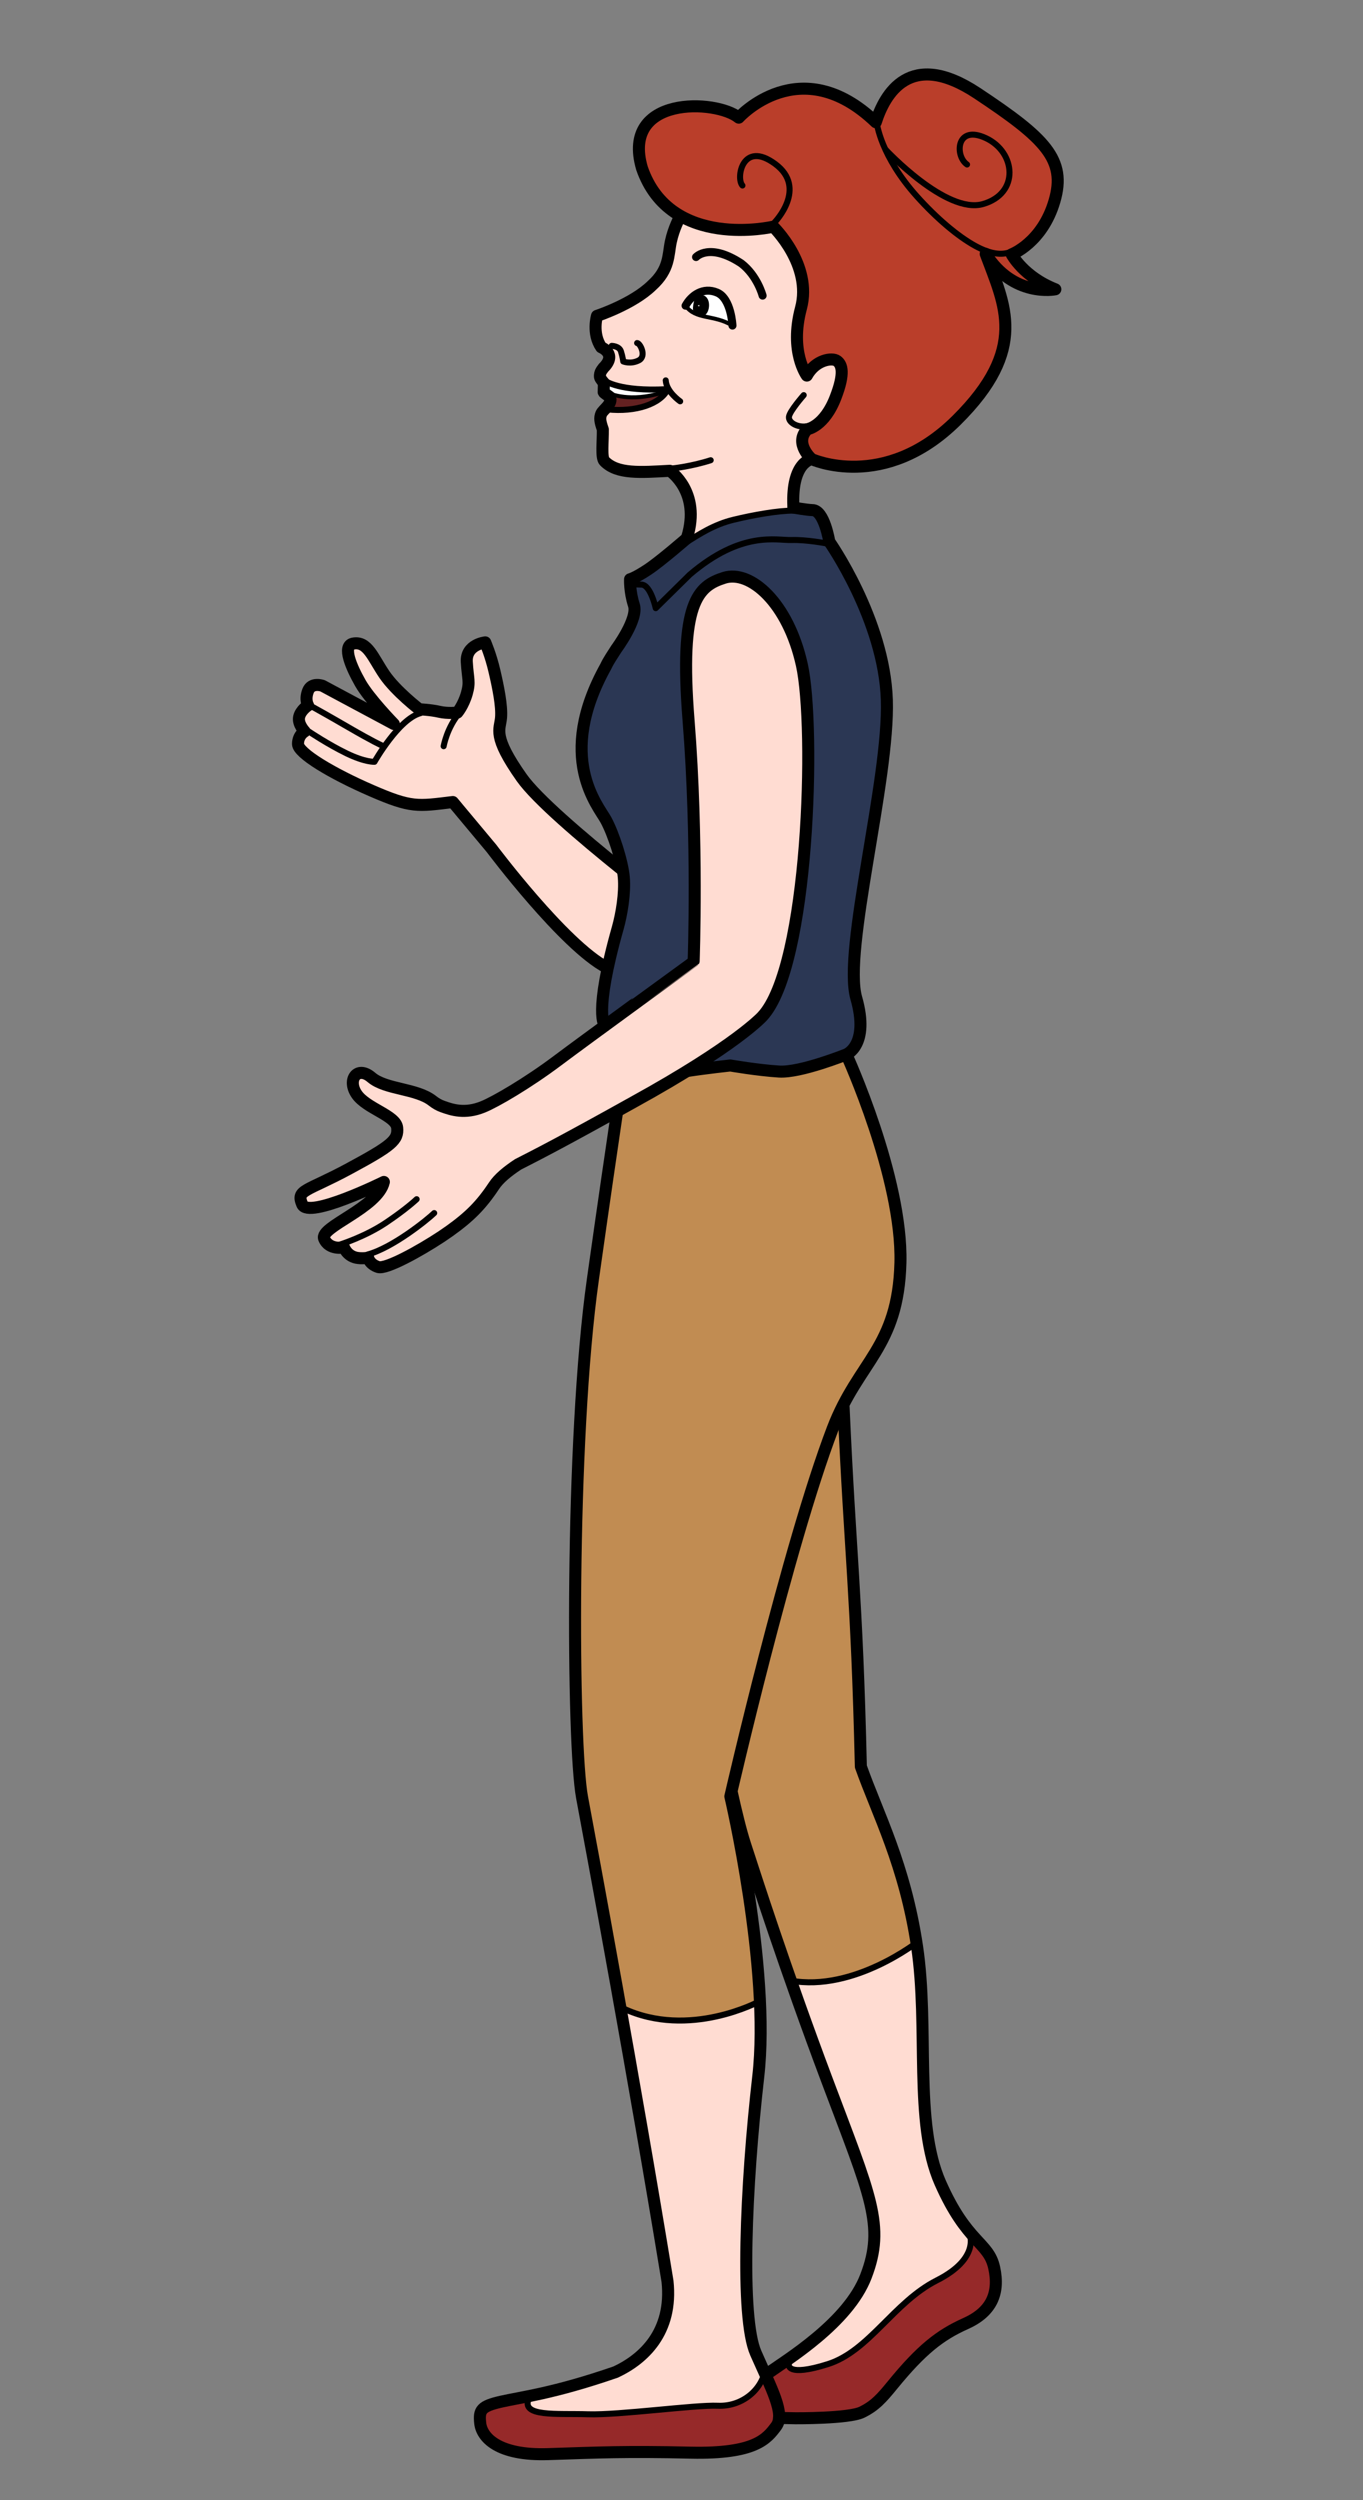 <?xml version="1.0" encoding="utf-8"?>
<!-- Generator: Adobe Illustrator 16.0.0, SVG Export Plug-In . SVG Version: 6.00 Build 0)  -->
<!DOCTYPE svg PUBLIC "-//W3C//DTD SVG 1.1//EN" "http://www.w3.org/Graphics/SVG/1.1/DTD/svg11.dtd">
<svg version="1.1" id="Layer_1" xmlns="http://www.w3.org/2000/svg" xmlns:xlink="http://www.w3.org/1999/xlink" x="0px" y="0px"
	 width="340.16px" height="623.62px" viewBox="0 0 340.16 623.62" enable-background="new 0 0 340.16 623.62" xml:space="preserve">
<rect x="0" y="0" width="340.16" height="623.62" fill="#808080" stroke="none"/>
<g>
	<path fill="#BA3E2A" d="M252.48,63.43c0,0,2.939,5.62,10.899,8.73c0,0-10.45,2.16-17.38-8.85l0.01-0.76
		c-0.819-0.31-1.68-0.71-2.58-1.2c-4.39-2.39-9.729-6.93-14.63-12.39c-8.95-9.98-10.08-18.22-10-18.74l-0.13-0.04
		c2.29-6.94,8.58-17.97,25.26-6.91c16.91,11.23,22.28,16.48,19.23,26.89C260.1,60.58,252.48,63.43,252.48,63.43z"/>
	<path fill="#962929" d="M196.87,589.8c0,0-0.66,3.16,9.71-0.1c10.36-3.271,16.42-15.44,27.25-20.92
		c10.83-5.48,8.15-11.521,8.15-11.521l0.26-0.229c2.93,3.439,5.06,4.87,5.88,8.62c1.41,6.5-0.78,11.08-7.16,13.939
		c-6.38,2.851-11.03,6.5-18.21,15.29c-2.7,3.3-4.4,5.22-7.67,6.811c-3.271,1.59-16.5,1.5-16.5,1.5l-4.15-0.08
		c0.19-2.54-1.319-6.19-3.399-10.79l0.3-0.13c0.97-0.69,2.29-1.57,3.83-2.62L196.87,589.8z"/>
	<path fill="#FFDCD2" d="M241.98,557.26c0,0,2.68,6.04-8.15,11.521c-10.83,5.479-16.89,17.649-27.25,20.92
		c-10.37,3.26-9.71,0.1-9.71,0.1l-1.71-0.229c6.67-4.561,17.35-12.391,20.95-21.78c4.85-12.64,1.17-19.96-9.61-48.64
		c-3.43-9.11-6.47-17.551-9.13-25.11c14.21,2.54,28.49-7.34,31.35-9.45c0.05,0.3,0.09,0.601,0.141,0.9
		c3.04,20.39-0.86,43.88,5.81,58.99c2.82,6.399,5.41,10.02,7.57,12.55L241.98,557.26z"/>
	<path fill="#C18C52" d="M211.3,263.17c0,0,13.97,30.53,13.42,51.811c-0.489,18.739-8.239,23.46-14.479,35.85h-0.01
		c-0.841,1.68-1.65,3.49-2.421,5.5c-10.409,27.28-23.5,82.96-25.319,90.81c-0.15,0.61-0.221,0.931-0.221,0.931
		s6.261,26.58,7.381,51.12l-0.131,0.01c0,0-17.5,9.5-34,1.75l-0.63,0.109c-4.5-25.199-8.31-45.729-9.63-52.77
		c-2.43-12.93-2.99-88.95,2.7-129.16c2.7-19.1,4.68-32.64,6.01-41.6l-0.14-0.25c1.36-0.76,2.81-1.56,4.35-2.42
		c5.25-2.89,9.69-5.49,13.44-7.8l0.04,0.06c4.5-0.7,10.59-1.36,10.59-1.36s6.85,1.19,12.19,1.52c4.85,0.3,14.71-3.46,16.449-4.14
		L211.3,263.17z"/>
	<path fill="#BA3E2A" d="M218.57,30.48c0.029-0.1,0.06-0.2,0.1-0.3l0.13,0.04c-0.08,0.52,1.05,8.76,10,18.74
		c4.9,5.46,10.24,10,14.63,12.39c0.9,0.49,1.761,0.89,2.58,1.2L246,63.31c4.72,12.78,10.79,23.63-7.3,41.54
		c-18.08,17.92-36.141,9.67-36.141,9.67s-4.52-3.98-1.06-7.46c0,0,4.25-0.65,7.06-8c2.311-6.03,1.561-8.13,0.341-9.03
		c-1.221-0.91-5.37-0.3-7.54,3.65c0,0-4.38-5.93-1.471-16.79c2.91-10.87-6.92-20.35-6.92-20.35s-13.08,3.06-23.14-2.7
		c-4.04-2.29-7.59-6.02-9.62-11.92c-5.28-18.2,18.58-17.14,24.16-12.57C184.37,29.35,199.65,12.35,218.57,30.48z"/>
	<path fill="#C18C52" d="M207.81,356.33c0.771-2.01,1.58-3.82,2.421-5.5h0.01l0.29,0.15c1.63,36.88,3.3,46.21,4.31,89.659
		c4.08,11.53,10.78,24.08,13.88,43.95c-2.859,2.11-17.14,11.99-31.35,9.45c-5.7-16.22-9.57-28.32-11.42-33.99
		c-1.07-3.28-2.25-8.17-3.3-12.88l-0.16-0.03C184.31,439.29,197.4,383.61,207.81,356.33z"/>
	<path fill="#962929" d="M190.81,591.84c0.08,0.16,0.15,0.32,0.221,0.48c2.08,4.6,3.59,8.25,3.399,10.79
		c-0.06,0.8-0.29,1.489-0.72,2.069c-2.3,3.09-5.17,6.95-21.39,6.59c-16.22-0.369-22.94-0.05-35.53,0.36
		c-12.59,0.42-16.55-4.25-16.94-7.649c-0.39-3.4,0.27-4.301,5.23-5.431c1.8-0.41,4-0.79,6.83-1.37l0.11,0.521
		c-2.25,4.75,7,3.75,14.75,4s26.63-2.38,32.38-2.13C184.58,600.31,189.46,596.86,190.81,591.84z"/>
	<path fill="#FFDCD2" d="M190.81,591.84c-1.35,5.021-6.229,8.47-11.659,8.23c-5.75-0.25-24.63,2.38-32.38,2.13s-17,0.75-14.75-4
		l-0.11-0.521c4.97-1,11.85-2.6,21.74-6.01c6.87-3.22,14.3-9.91,12.93-22.66c-3.67-22.47-7.93-46.85-11.69-67.95l0.63-0.109
		c16.5,7.75,34-1.75,34-1.75l0.131-0.01c0.31,6.6,0.239,13.05-0.42,18.8c-3.11,27.109-4.511,60.05-0.62,68.93
		C189.38,588.66,190.12,590.3,190.81,591.84z"/>
	<path d="M174.79,75.02c0.93-0.18,0.85,2.34,0.02,2.51C173.99,77.71,174.79,75.02,174.79,75.02z"/>
	<path fill="#FFFFFF" d="M171.09,76.24c1.4-2.55,4.37-4.74,7.891-3.26c3.52,1.47,3.819,8.23,3.819,8.23
		C178.16,78.37,173.66,79.86,171.09,76.24z M174.81,77.53c0.83-0.17,0.91-2.69-0.02-2.51C174.79,75.02,173.99,77.71,174.81,77.53z"
		/>
	<path fill="#FFDCD2" d="M167.16,117.43c-7.3,0.39-13.14,0.88-16.32-2.42c-0.84-0.86-0.35-4.83-0.39-7.9
		c-0.71-1.99-0.82-2.88-0.39-3.92c0.14-0.34,0.5-0.72,0.89-1.13l0.63,0.05c6.34,0.67,11.95-0.91,14.37-3.93
		c0.25-0.31,0.47-0.64,0.64-0.98l-0.23-0.12c-11.83,0.61-15.58-1.74-15.58-1.74l-0.16,0.05c-0.23-0.26-0.84-0.99-0.88-1.33
		c-0.16-1.31,0.71-1.99,0.84-2.29c3.58-3.5-0.53-5.15-0.53-5.15c-2.36-3.44-1.06-7.83-1.06-7.83s8.87-2.9,13.67-7.57
		c4.5-4.07,4.05-7.6,4.76-10.95s2.2-6.05,2.2-6.05l0.21-0.38c10.06,5.76,23.14,2.7,23.14,2.7s9.83,9.48,6.92,20.35
		c-2.909,10.86,1.471,16.79,1.471,16.79c2.17-3.95,6.319-4.56,7.54-3.65c1.22,0.9,1.97,3-0.341,9.03c-2.81,7.35-7.06,8-7.06,8
		c-3.46,3.48,1.06,7.46,1.06,7.46s-5.06,0.63-4.56,11.75l0.03,0.34c0,0,0.05,0.01,0.149,0.03l-0.1,0.72c-4,0-10.061,1.09-14.99,2.27
		c-4.67,1.12-8.28,3.42-11.189,5.25l-0.42-0.66c0.039-0.03,0.069-0.06,0.09-0.08l-0.08-0.11
		C174.99,122.61,167.16,117.43,167.16,117.43z M182.8,81.21c0,0-0.3-6.76-3.819-8.23c-3.521-1.48-6.49,0.71-7.891,3.26
		C173.66,79.86,178.16,78.37,182.8,81.21z"/>
	<path fill="#2B3754" d="M160.15,145.82c2.25,0.13,3.5,5.88,3.5,5.88l8.5-8.38c12.96-11.04,21.619-8.5,25.369-8.62
		c3.75-0.13,8.881,0.87,8.881,0.87l0.899,0.03c2.12,3.15,13.431,20.83,14.03,38.95c0.65,19.99-11.03,62.49-7.63,74.39
		c3.39,11.89-2.54,14.09-2.54,14.09s-0.09,0.04-0.271,0.11c-1.739,0.68-11.6,4.44-16.449,4.14c-5.341-0.33-12.19-1.52-12.19-1.52
		s-6.09,0.66-10.59,1.36l-0.04-0.06c14.52-8.95,18.62-13.52,18.62-13.52c11.689-12.51,13.33-72.13,9.88-87.7
		c-3.45-15.57-12.92-23.78-19.4-21.72c-6.489,2.06-11.25,6.01-8.87,35.69c2.381,29.68,1.261,59.89,1.261,59.89
		s-12.01,8.73-22.14,16.14l-0.02-0.03c0,0-1.95-1.79,0.73-14.4c0.59-2.78,1.4-6.08,2.51-10c0.93-3.29,1.84-8.62,1.49-12.59
		c-0.05-0.58-0.15-1.22-0.27-1.91c-0.72-3.99-2.57-9.4-4.19-12.39c-1.89-3.5-12.64-15.58-0.03-38.29c0.67-1.45,1.65-2.85,2.62-4.38
		c0,0,5.51-7.43,4.4-10.9c-0.66-2.05-0.88-3.94-0.95-5.14C157.54,145.78,158.38,145.73,160.15,145.82z"/>
	<path fill="#2B3754" d="M198.18,126.64c0.641,0.11,3.32,0.56,4.521,0.59c3-0.1,4.26,7.87,4.26,7.87s0.12,0.17,0.34,0.5l-0.899-0.03
		c0,0-5.131-1-8.881-0.87c-3.75,0.12-12.409-2.42-25.369,8.62l-8.5,8.38c0,0-1.25-5.75-3.5-5.88c-1.77-0.09-2.61-0.04-2.89-0.01
		c-0.05-0.83-0.02-1.33-0.02-1.33s1.24-0.29,4.43-2.4c2.88-1.9,8.74-6.94,9.811-7.86l0.42,0.66c2.909-1.83,6.52-4.13,11.189-5.25
		c4.93-1.18,10.99-2.27,14.99-2.27L198.18,126.64z"/>
	<path fill="#632121" d="M151.8,98.74c1.04,0.25,6.76,1.46,13.87-0.8l0.28,0.24c-2.42,3.02-8.03,4.6-14.37,3.93l-0.63-0.05
		c0.83-0.87,1.8-1.9,1.25-3.04C152.2,99.02,152.03,98.9,151.8,98.74z"/>
	<path fill="#FFFFFF" d="M165.67,97.94c-7.11,2.26-12.83,1.05-13.87,0.8c-0.44-0.33-1.11-0.82-1.14-0.9
		c0.04-0.86,0.04-2.36,0.04-2.36s-0.03-0.04-0.08-0.09l0.16-0.05c0,0,3.75,2.35,15.58,1.74l0.23,0.12
		c-0.17,0.34-0.39,0.67-0.64,0.98L165.67,97.94z"/>
	<path fill="#FFDCD2" d="M109.64,177.54c2.13,0.5,4.5,0.2,4.5,0.2s1.5-1.75,2.36-4.76c0.86-3,0.25-3.5,0-7.87
		c-0.26-4.37,4.61-4.89,4.61-4.89s1.38,3.19,2.29,7.19c0.93,4,1.89,8.6,1.64,11.6c-0.24,3-2.25,4.46,5.14,14.94
		c3.71,5.26,14.85,14.78,25.06,22.99l0.17-0.03c0.12,0.69,0.22,1.33,0.27,1.91c0.35,3.97-0.56,9.3-1.49,12.59
		c-1.11,3.92-1.92,7.22-2.51,10l-0.22-0.05c-10.65-5.54-28.78-29.73-28.78-29.73c-8.15-9.73-9.67-11.58-9.67-11.58
		c-8.85,1.07-10.31,1.51-20.32-2.85c-10.01-4.35-18.31-9.37-18.32-11.62c0-1.97,1.27-2.9,1.59-3.1h1.15c0,0,4.76,3.2,9.39,5.44
		c4.63,2.24,6.96,2.1,6.96,2.1s0.86-1.51,2.21-3.46c1.01-1.47,2.3-3.2,3.73-4.73c1.74-1.87,3.68-3.46,5.54-3.95l0.09-0.95
		C105.88,176.99,107.99,177.15,109.64,177.54z"/>
	<path fill="#FFDCD2" d="M95.94,168.26c2.88,4.2,8.7,8.65,8.7,8.65s0.14,0.01,0.39,0.02l-0.09,0.95c-1.86,0.49-3.8,2.08-5.54,3.95
		l-1.11-1.25c0,0-6.11-6.26-8.35-10.2c-2.24-3.93-4.58-9.25-1.86-9.84C91.72,159.79,93.07,164.06,95.94,168.26z"/>
	<path fill="#FFDCD2" d="M98.29,180.58l1.11,1.25c-1.43,1.53-2.72,3.26-3.73,4.73l-0.46-0.66c0,0-2.09-0.91-8.1-4.4
		c-6.01-3.49-9.34-5.31-9.34-5.31l-1.18-0.04c0.18-0.13,0.3-0.21,0.3-0.21s-0.87-1.37-0.01-3.62c0.88-2.25,3.63-1.26,3.63-1.26
		L98.29,180.58z"/>
	<path fill="#FFDCD2" d="M95.21,185.9l0.46,0.66c-1.35,1.95-2.21,3.46-2.21,3.46s-2.33,0.14-6.96-2.1
		c-4.63-2.24-9.39-5.44-9.39-5.44h-1.15c0.04-0.03,0.07-0.04,0.07-0.04s-1.75-1.82-1.38-3.57c0.28-1.31,1.4-2.3,1.94-2.72l1.18,0.04
		c0,0,3.33,1.82,9.34,5.31C93.12,184.99,95.21,185.9,95.21,185.9z"/>
	<path fill="#FFDCD2" d="M94.37,316.04c-2.23-0.75-2.47-2.3-2.47-2.3s-1.64,0.26-3-0.03c-2.34-0.51-3.04-2.56-3.04-2.56
		s-3.72,0.77-4.96-2.17c-1.23-2.93,13.41-7.7,14.9-14.17c0,0-18.82,9.31-20.38,5.61c-1.55-3.71,0.96-3.11,11.68-8.89
		c10.72-5.79,12.33-7.17,12.02-10.24c-0.3-3.06-7.67-4.78-10.11-8.36c-2.42-3.57,0.12-7.24,3.7-4.18c3.58,3.04,11.26,2.7,15.23,5.84
		c0.77,0.59,1.58,1.08,2.51,1.41c2.27,0.82,5.57,1.93,10.08,0.09c3.14-1.26,11.2-5.98,18.51-11.46c2.41-1.81,6.95-5.14,11.93-8.79
		c10.13-7.41,22.14-16.14,22.14-16.14s1.12-30.21-1.261-59.89c-2.379-29.68,2.381-33.63,8.87-35.69c6.48-2.06,15.95,6.15,19.4,21.72
		c3.45,15.57,1.81,75.19-9.88,87.7c0,0-4.101,4.57-18.62,13.52c-3.75,2.31-8.19,4.91-13.44,7.8c-1.54,0.86-2.99,1.66-4.35,2.42
		c-14.52,8.05-19.84,10.75-24.56,13.16c-2.69,1.78-4.81,3.54-5.98,5.33c-3.2,4.81-6.09,7.72-11.12,11.3
		c-0.59,0.42-1.26,0.88-1.98,1.36C104.78,312,96.35,316.68,94.37,316.04z"/>
</g>
<g id="line_6_">
	<path fill="none" stroke="#000000" stroke-width="3" stroke-linecap="round" stroke-linejoin="round" stroke-miterlimit="10" d="
		M171.485,134.033c3.507-11.423-4.322-16.601-4.322-16.601c-7.308,0.395-13.144,0.884-16.327-2.418
		c-0.833-0.864-0.349-4.827-0.387-7.904c-0.708-1.986-0.814-2.876-0.386-3.917s2.953-2.477,2.138-4.167c0,0-1.5-1.063-1.542-1.188
		c0.042-0.854,0.042-2.352,0.042-2.352s-0.906-1.006-0.959-1.419c-0.167-1.314,0.708-1.997,0.837-2.292
		c3.579-3.5-0.529-5.153-0.529-5.153c-2.361-3.444-1.063-7.834-1.063-7.834s8.873-2.9,13.674-7.562
		c4.5-4.07,4.045-7.604,4.759-10.951c0.716-3.35,2.203-6.051,2.203-6.051"/>
	<path fill="none" stroke="#000000" stroke-width="3" stroke-linecap="round" stroke-linejoin="round" stroke-miterlimit="10" d="
		M202.563,114.521c0,0-4.521-3.981-1.068-7.459c0,0,4.253-0.644,7.062-8.002c2.315-6.022,1.567-8.125,0.345-9.03
		c-1.225-0.904-5.369-0.292-7.543,3.654c0,0-4.374-5.934-1.466-16.795c2.907-10.862-6.918-20.348-6.918-20.348
		s-25.682,6.007-32.769-14.614c-5.279-18.206,18.584-17.146,24.161-12.578c0,0,15.284-16.999,34.204,1.132
		c2.21-6.918,8.439-18.428,25.356-7.205c16.917,11.223,22.283,16.477,19.231,26.892c-3.056,10.415-10.677,13.27-10.677,13.27
		s2.94,5.611,10.896,8.722c0,0-10.449,2.161-17.383-8.843c4.722,12.778,10.797,23.629-7.291,41.542
		C220.617,122.771,202.563,114.521,202.563,114.521s-5.059,0.636-4.566,11.751"/>
	<path fill="none" stroke="#000000" stroke-width="1.5" stroke-linecap="round" stroke-linejoin="round" stroke-miterlimit="10" d="
		M218.796,30.221c-0.077,0.521,1.057,8.765,10.008,18.741c4.898,5.458,10.233,9.998,14.622,12.392
		c3.628,1.979,6.514,2.396,8.8,1.483"/>
	<path fill="none" stroke="#000000" stroke-width="1.5" stroke-linecap="round" stroke-linejoin="round" stroke-miterlimit="10" d="
		M221.058,37.353c0,0,15.058,16.167,24.243,13.548c9.186-2.62,8.253-12.913,0.784-16.43c-7.465-3.517-7.855,4.418-4.741,6.563"/>
	<path fill="none" stroke="#000000" stroke-width="1.5" stroke-linecap="round" stroke-linejoin="round" stroke-miterlimit="10" d="
		M193.354,55.424c0,0,8.26-8.516,0.102-14.534c-8.158-6.02-9.863,3.583-8.164,5.384"/>
	<path fill="none" stroke="#000000" stroke-width="2" stroke-linecap="round" stroke-linejoin="round" stroke-miterlimit="10" d="
		M173.711,64.116c0,0,3.322-3.662,11.282,1.578c4.019,3.069,5.328,8.044,5.328,8.044"/>
	<path fill="none" stroke="#000000" stroke-width="2" stroke-linecap="round" stroke-linejoin="round" stroke-miterlimit="10" d="
		M171.094,76.248c1.398-2.555,4.369-4.742,7.885-3.268c3.519,1.475,3.821,8.232,3.821,8.232"/>
	<path fill="none" stroke="#000000" stroke-linecap="round" stroke-linejoin="round" stroke-miterlimit="10" d="M182.8,81.213
		c-4.637-2.837-9.142-1.353-11.706-4.965"/>
	<path fill="none" stroke="#000000" stroke-width="3" stroke-linecap="round" stroke-linejoin="round" stroke-miterlimit="10" d="
		M174.785,75.028c0.931-0.181,0.852,2.333,0.027,2.509C173.986,77.713,174.785,75.028,174.785,75.028z"/>
	<path fill="none" stroke="#000000" stroke-width="1.5" stroke-linecap="round" stroke-linejoin="round" stroke-miterlimit="10" d="
		M152.66,86.268c0,0,1.863,0.013,2.304,1.358c0.437,1.344,0.579,2.539,0.579,2.539s1.857,0.757,3.876-0.271
		c2.021-1.031,0.328-4.322-0.418-4.327"/>
	<path fill="none" stroke="#000000" stroke-width="1.5" stroke-linecap="round" stroke-linejoin="round" stroke-miterlimit="10" d="
		M151.104,95.026c0,0,3.429,2.667,15.258,2.055"/>
	<path fill="none" stroke="#000000" stroke-width="1.5" stroke-linecap="round" stroke-linejoin="round" stroke-miterlimit="10" d="
		M169.746,100.106c0,0-3.42-2.33-3.601-5.23"/>
	<path fill="none" stroke="#000000" stroke-width="1.5" stroke-linecap="round" stroke-linejoin="round" stroke-miterlimit="10" d="
		M166.702,97.001c-1.793,3.775-8.002,5.858-15.127,5.108"/>
	<path fill="none" stroke="#000000" stroke-linecap="round" stroke-linejoin="round" stroke-miterlimit="10" d="M152.159,98.151
		c0,0,5.166,2.292,13.042-0.208"/>
	<path fill="none" stroke="#000000" stroke-width="1.5" stroke-linecap="round" stroke-linejoin="round" stroke-miterlimit="10" d="
		M167.837,116.84c0,0,4.822-0.514,9.528-2.047"/>
	<path fill="none" stroke="#000000" stroke-width="1.5" stroke-linecap="round" stroke-linejoin="round" stroke-miterlimit="10" d="
		M200.585,98.556c0,0-3.532,4-3.689,5.416c-0.159,1.416,2.144,2.774,4.605,2.343"/>
	<path fill="none" stroke="#000000" stroke-width="1.5" stroke-linecap="round" stroke-linejoin="round" stroke-miterlimit="10" d="
		M198.076,127.36c-4,0-10.053,1.09-14.99,2.277s-8.688,3.688-11.688,5.562"/>
	<path fill="none" stroke="#000000" stroke-width="3" stroke-linecap="round" stroke-linejoin="round" stroke-miterlimit="10" d="
		M150.95,255.817c0,0-2.903-2.679,3.236-24.401c0.931-3.291,1.842-8.625,1.491-12.591s-2.558-10.799-4.455-14.299
		s-12.647-15.583-0.033-38.293c0.67-1.446,1.646-2.85,2.621-4.379c0,0,5.51-7.434,4.396-10.899
		c-1.114-3.465-0.963-6.472-0.963-6.472s1.241-0.291,4.424-2.396c3.184-2.105,9.981-8.012,9.981-8.012"/>
	<path fill="none" stroke="#000000" stroke-width="3" stroke-linecap="round" stroke-linejoin="round" stroke-miterlimit="10" d="
		M139.042,264.631c-7.313,5.486-15.377,10.199-18.512,11.464c-4.512,1.833-7.807,0.729-10.079-0.095
		c-0.928-0.327-1.741-0.813-2.509-1.412c-3.975-3.136-11.65-2.791-15.236-5.836c-3.577-3.055-6.119,0.611-3.694,4.18
		c2.438,3.578,9.807,5.299,10.108,8.365c0.311,3.062-1.299,4.45-12.023,10.231c-10.714,5.78-13.229,5.188-11.678,8.893
		c1.562,3.705,20.382-5.606,20.382-5.606c-1.488,6.47-16.128,11.243-14.9,14.171c1.238,2.938,4.96,2.167,4.96,2.167
		s0.699,2.046,3.04,2.563c1.36,0.283,2.997,0.025,2.997,0.025s0.238,1.555,2.474,2.297c1.979,0.645,10.413-4.031,15.82-7.603
		c0.717-0.479,1.384-0.939,1.976-1.358c5.028-3.59,7.927-6.492,11.119-11.306c1.174-1.784,3.289-3.552,5.985-5.328
		c5.166-2.638,11.046-5.621,28.908-15.581c25.562-14.081,32.062-21.321,32.062-21.321c11.685-12.51,13.325-72.128,9.878-87.696
		c-3.445-15.568-12.923-23.781-19.403-21.719c-6.481,2.062-11.244,6.006-8.866,35.686c2.379,29.678,1.263,59.89,1.263,59.89
		S146.355,259.145,139.042,264.631z"/>
	<path fill="none" stroke="#000000" stroke-width="1.5" stroke-linecap="round" stroke-linejoin="round" d="M84.899,310.417
		c0,0,6.215-1.935,11.415-5.429c5.201-3.493,7.669-5.868,7.669-5.868"/>
	<path fill="none" stroke="#000000" stroke-width="1.5" stroke-linecap="round" stroke-linejoin="round" d="M91.739,312.919
		c6.275-1.696,14.876-8.647,16.623-10.338"/>
	<path fill="none" stroke="#000000" stroke-width="3" stroke-linecap="round" stroke-linejoin="round" stroke-miterlimit="10" d="
		M198.034,126.61c0,0,3.292,0.583,4.669,0.625c2.998-0.099,4.26,7.863,4.26,7.863s13.707,19.466,14.362,39.455
		s-11.021,62.49-7.629,74.387c3.392,11.895-2.54,14.09-2.54,14.09s-11.386,4.586-16.719,4.253s-12.184-1.519-12.184-1.519
		s-6.097,0.654-10.598,1.357"/>
	
		<path id="colar_4_" fill="none" stroke="#000000" stroke-width="1.5" stroke-linecap="round" stroke-linejoin="round" stroke-miterlimit="10" d="
		M206.398,135.575c0,0-5.125-1-8.875-0.875s-12.414-2.419-25.375,8.625l-8.5,8.375c0,0-1.25-5.75-3.5-5.875s-3,0-3,0"/>
	<path fill="none" stroke="#000000" stroke-width="3" stroke-linecap="round" stroke-linejoin="round" d="M155.237,216.941
		c-10.204-8.204-21.351-17.732-25.059-22.983c-7.393-10.484-5.378-11.941-5.134-14.942c0.242-3-0.712-7.603-1.641-11.601
		c-0.918-3.998-2.299-7.187-2.299-7.187s-4.87,0.511-4.61,4.881c0.26,4.379,0.86,4.878,0.008,7.879
		c-0.864,3.002-2.359,4.755-2.359,4.755s-2.369,0.295-4.501-0.2c-2.121-0.495-5.002-0.629-5.002-0.629s-5.818-4.447-8.697-8.651
		c-2.87-4.203-4.219-8.47-7.867-7.722c-2.72,0.596-0.378,5.91,1.86,9.846c2.239,3.936,8.353,10.201,8.353,10.201l-17.78-9.521
		c0,0-2.753-0.994-3.628,1.258c-0.865,2.252,0.009,3.62,0.009,3.62s-1.868,1.174-2.244,2.924c-0.366,1.751,1.388,3.577,1.388,3.577
		s-1.668,0.884-1.663,3.134c0.005,2.25,8.307,7.271,18.315,11.62c10.01,4.358,11.479,3.924,20.327,2.855
		c0,0,1.521,1.849,9.663,11.581c0,0,18.135,24.188,28.781,29.73"/>
	<path fill="none" stroke="#000000" stroke-width="1.5" stroke-linecap="round" stroke-linejoin="round" d="M110.72,186.131
		c0,0,0.809-4.695,4.059-8.444"/>
	<path fill="none" stroke="#000000" stroke-width="1.5" stroke-linecap="round" stroke-linejoin="round" d="M77.113,182.485
		c0,0,4.758,3.199,9.392,5.439c4.625,2.24,6.955,2.094,6.955,2.094s6.066-10.703,11.483-12.135"/>
	<path fill="none" stroke="#000000" stroke-width="1.5" stroke-linecap="round" stroke-linejoin="round" d="M77.77,176.193
		c0,0,3.334,1.822,9.342,5.309c6.009,3.487,8.1,4.402,8.1,4.402"/>
	<path fill="none" stroke="#000000" stroke-width="3" stroke-linecap="round" stroke-linejoin="round" stroke-miterlimit="10" d="
		M211.298,263.171c0,0,13.972,30.534,13.419,51.813c-0.554,21.279-10.465,24.482-16.905,41.352
		c-11.217,29.385-25.543,91.742-25.543,91.742s10.079,42.793,6.966,69.91s-4.514,60.057-0.621,68.932
		c3.894,8.877,7.41,15.176,5.102,18.268c-2.309,3.09-5.175,6.949-21.396,6.582c-16.221-0.371-22.934-0.047-35.528,0.367
		c-12.593,0.412-16.55-4.25-16.937-7.654c-0.389-3.404,0.266-4.295,5.227-5.43c4.96-1.135,13.061-2.025,28.57-7.385
		c6.873-3.215,14.302-9.908,12.933-22.658c-8.06-49.311-18.902-107.791-21.327-120.719c-2.425-12.93-2.981-88.951,2.705-129.16
		c2.701-19.103,4.677-32.642,6.007-41.593"/>
	<path fill="none" stroke="#000000" stroke-width="1.5" stroke-linecap="round" stroke-linejoin="round" stroke-miterlimit="10" d="
		M189.523,499.199c0,0-17.5,9.5-34,1.75"/>
	<path fill="none" stroke="#000000" stroke-width="1.5" stroke-linecap="round" stroke-linejoin="round" stroke-miterlimit="10" d="
		M191.023,590.949c-1,5.5-6.125,9.375-11.875,9.125s-24.625,2.375-32.375,2.125s-17,0.75-14.75-4"/>
	<path fill="none" stroke="#000000" stroke-width="3" stroke-linecap="round" stroke-linejoin="round" stroke-miterlimit="10" d="
		M191.325,592.193c5.196-3.654,20.355-12.844,24.784-24.4c4.846-12.643,1.169-19.961-9.608-48.637s-17.837-50.797-20.547-59.098
		c-1.071-3.283-2.258-8.172-3.302-12.881"/>
	<path fill="none" stroke="#000000" stroke-width="3" stroke-linecap="round" stroke-linejoin="round" stroke-miterlimit="10" d="
		M210.533,350.984c1.626,36.877,3.293,46.211,4.31,89.654c4.137,11.705,10.976,24.467,14.019,44.855
		c3.042,20.391-0.863,43.875,5.807,58.99c6.669,15.117,12.035,14.666,13.45,21.166s-0.773,11.084-7.158,13.938
		c-6.385,2.855-11.03,6.502-18.214,15.297c-2.694,3.299-4.392,5.221-7.664,6.809c-3.273,1.586-16.507,1.5-16.507,1.5l-4.166-0.084"
		/>
	<path fill="none" stroke="#000000" stroke-width="1.5" stroke-linecap="round" stroke-linejoin="round" stroke-miterlimit="10" d="
		M229.239,484.191c0,0-16.06,12.756-31.976,9.828"/>
	
		<path id="a_5_" fill="none" stroke="#000000" stroke-width="1.5" stroke-linecap="round" stroke-linejoin="round" stroke-miterlimit="10" d="
		M241.981,557.266c0,0,2.68,6.037-8.151,11.516s-16.891,17.654-27.255,20.918c-10.364,3.262-9.701,0.107-9.701,0.107"/>
</g>
</svg>

